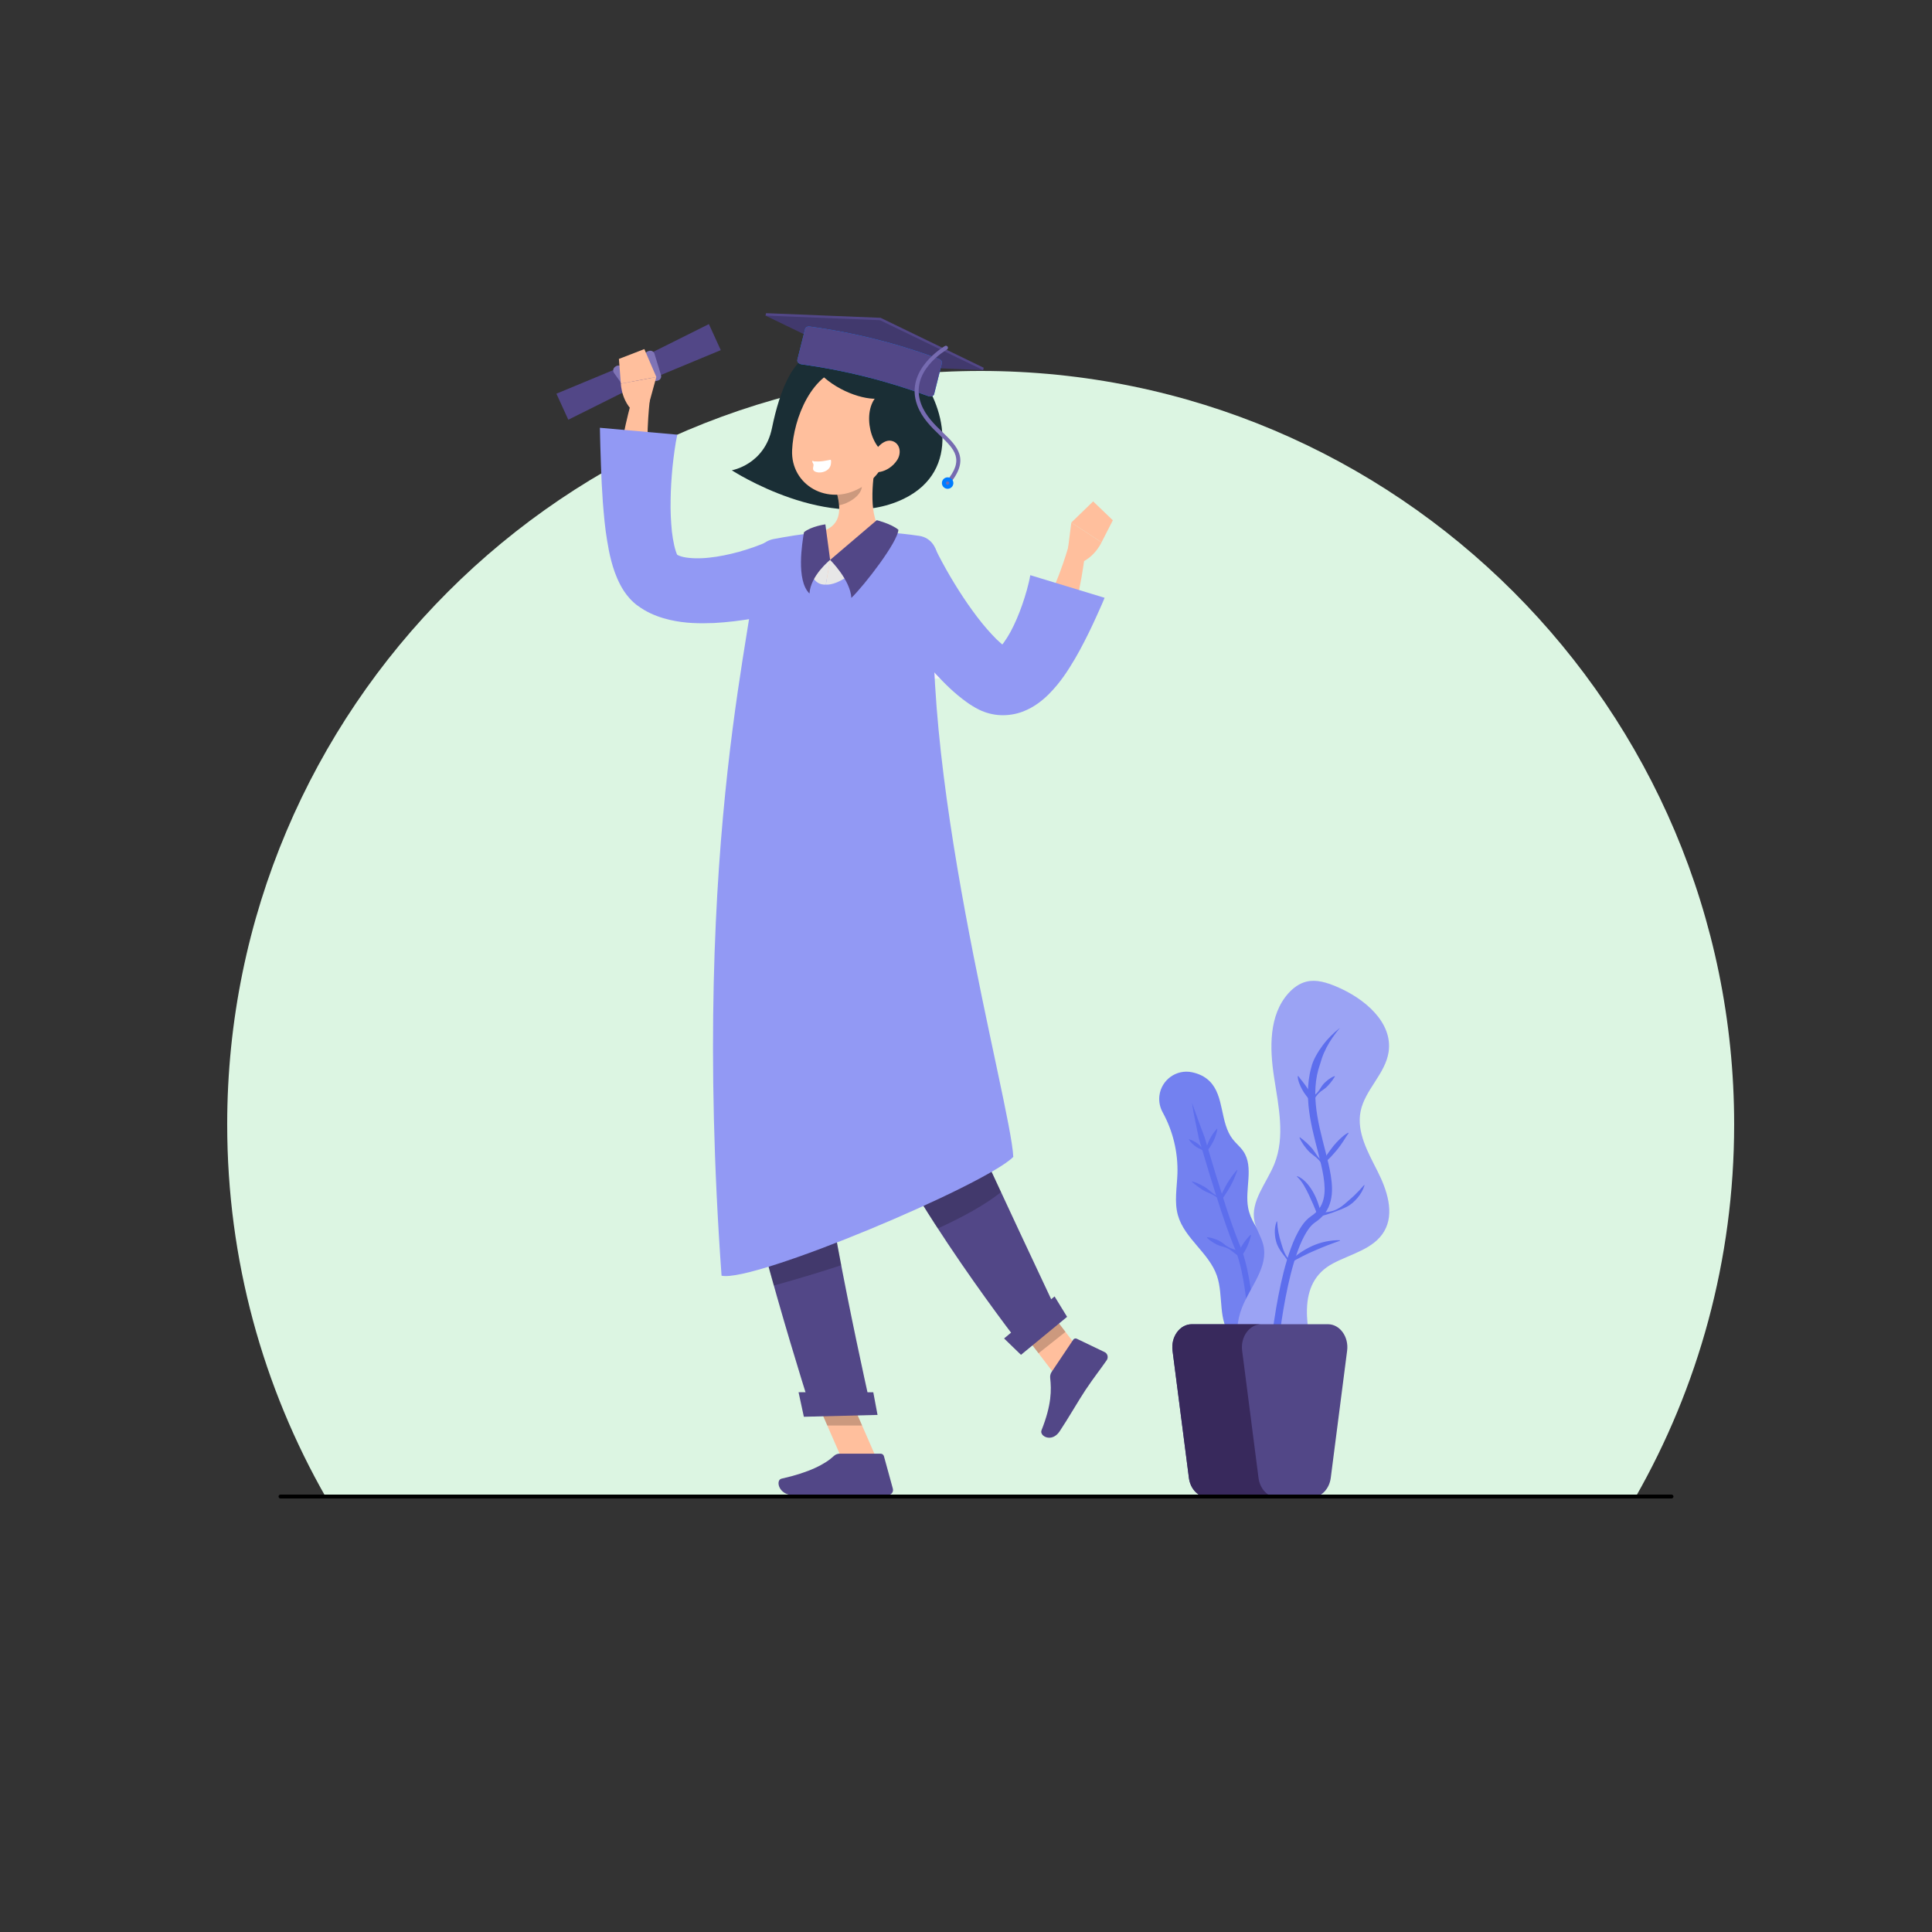<?xml version="1.0" encoding="UTF-8" standalone="no"?>
<!DOCTYPE svg PUBLIC "-//W3C//DTD SVG 1.1//EN" "http://www.w3.org/Graphics/SVG/1.1/DTD/svg11.dtd">
<svg width="100%" height="100%" viewBox="0 0 500 500" version="1.1" xmlns="http://www.w3.org/2000/svg" xmlns:xlink="http://www.w3.org/1999/xlink" xml:space="preserve" xmlns:serif="http://www.serif.com/" style="fill-rule:evenodd;clip-rule:evenodd;stroke-linecap:round;stroke-linejoin:round;stroke-miterlimit:1.5;">
    <rect x="0" y="0" width="500" height="500" fill="#333333" stroke="none"/>
    <g transform="matrix(1,0,0,1,0,-542.929)">
        <g id="Artboard1" transform="matrix(1,0,0,1,0,542.929)">
            <rect x="0" y="0" width="499.999" height="500" style="fill:none;"/>
            <g transform="matrix(1,0,0,1,-0.655,-65.453)">
                <path d="M85.026,453C68.756,424.533 59.453,391.571 59.453,356.453C59.453,248.83 146.83,161.453 254.453,161.453C362.076,161.453 449.453,248.83 449.453,356.453C449.453,391.571 440.15,424.533 423.88,453L85.026,453Z" style="fill:rgb(220,245,226);"/>
            </g>
            <g transform="matrix(1.161,0,0,1.161,300.052,340.862)">
                <path d="M0,-49.353C-0.159,-48.066 0.11,-46.769 0.735,-45.632C3.014,-41.488 4.169,-36.726 4.02,-31.998C3.921,-28.882 3.281,-25.695 4.13,-22.695C5.593,-17.52 11.055,-14.32 12.813,-9.237C14.371,-4.731 12.922,0.935 16.16,4.434C16.963,5.301 18.209,5.965 19.307,5.526C19.857,5.305 20.27,4.845 20.662,4.4C24.375,0.183 28.35,-4.942 27.205,-10.442C26.129,-15.61 20.803,-19.102 19.794,-24.283C18.97,-28.516 21.134,-33.399 18.708,-36.965C18.039,-37.95 17.081,-38.702 16.35,-39.641C13.465,-43.344 14.534,-49.248 11.21,-52.563C10.127,-53.644 8.771,-54.257 7.293,-54.573C3.809,-55.318 0.437,-52.89 0,-49.354L0,-49.353Z" style="fill:rgb(115,129,240);fill-rule:nonzero;"/>
            </g>
            <g transform="matrix(1.161,0,0,1.161,324.574,285.356)">
                <path d="M0,64.1C0.223,61.344 0.318,58.586 0.421,55.822C0.295,53.066 0.148,50.309 -0.088,47.554C-0.324,44.8 -0.633,42.045 -1.121,39.307C-1.616,36.586 -2.27,33.806 -3.414,31.248C-5.414,26.193 -7.03,20.906 -8.663,15.667L-11.032,7.769C-12.005,5.189 -12.955,2.604 -13.873,0C-13.47,2.74 -12.843,5.429 -12.294,8.138L-9.92,16.053C-8.277,21.319 -6.676,26.573 -4.627,31.754C-3.52,34.232 -2.907,36.853 -2.415,39.537C-1.938,42.217 -1.632,44.938 -1.398,47.666C-1.168,50.395 -1.008,53.134 -0.903,55.876L0,64.1Z" style="fill:rgb(93,110,237);fill-rule:nonzero;"/>
            </g>
            <g transform="matrix(1.161,0,0,1.161,307.675,295.564)">
                <path d="M0,-0.558C0.455,0.13 1.04,0.646 1.669,1.102C1.992,1.318 2.371,1.46 2.723,1.637C3.08,1.808 3.392,2.039 3.682,2.3L3.807,2.414L3.919,2.243C4.182,1.84 4.501,1.467 4.753,1.06C4.996,0.648 5.251,0.243 5.467,-0.182C5.888,-1.038 6.2,-1.948 6.359,-2.933L6.281,-2.972C5.592,-2.249 5.057,-1.451 4.629,-0.598C4.42,-0.169 4.252,0.279 4.071,0.721C3.898,1.169 3.794,1.649 3.633,2.101L3.871,2.044C3.535,1.844 3.222,1.615 2.954,1.324C2.681,1.041 2.435,0.721 2.133,0.477C1.513,0.011 0.848,-0.395 0.053,-0.627L0,-0.558Z" style="fill:rgb(93,110,237);fill-rule:nonzero;"/>
            </g>
            <g transform="matrix(1.161,0,0,1.161,308.452,307.637)">
                <path d="M0,-1.531C0.474,-1.14 0.962,-0.719 1.474,-0.366C1.984,-0.005 2.503,0.344 3.064,0.624C3.631,0.897 4.233,1.112 4.778,1.421C5.327,1.724 5.827,2.106 6.315,2.503L6.488,2.643L6.662,2.415C7.417,1.425 8.064,0.373 8.674,-0.699C9.249,-1.793 9.76,-2.921 10.127,-4.131L10.051,-4.174C9.205,-3.234 8.502,-2.214 7.862,-1.159C7.258,-0.083 6.69,1.014 6.232,2.172L6.578,2.084C6.006,1.818 5.443,1.537 4.927,1.181C4.408,0.83 3.944,0.389 3.444,0.006C2.938,-0.368 2.386,-0.67 1.823,-0.951C1.252,-1.224 0.686,-1.49 0.019,-1.616L0,-1.531Z" style="fill:rgb(93,110,237);fill-rule:nonzero;"/>
            </g>
            <g transform="matrix(1.161,0,0,1.161,312.341,324.726)">
                <path d="M0,-3.809C0.519,-3.286 1.098,-2.9 1.695,-2.552C2.284,-2.189 2.932,-1.948 3.621,-1.786C4.309,-1.619 4.931,-1.316 5.485,-0.892C6.039,-0.472 6.58,-0.009 7.133,0.354L7.551,0.628L7.862,0.162C8.32,-0.525 8.736,-1.234 9.059,-1.995C9.384,-2.754 9.671,-3.535 9.832,-4.384L9.736,-4.437C9.104,-3.846 8.599,-3.186 8.131,-2.505C7.662,-1.825 7.285,-1.094 6.951,-0.339L7.68,-0.531C7.048,-0.879 6.376,-1.08 5.711,-1.313C5.046,-1.541 4.44,-1.871 3.893,-2.326C3.35,-2.788 2.754,-3.152 2.1,-3.391C1.451,-3.643 0.78,-3.847 0.046,-3.908L0,-3.809Z" style="fill:rgb(93,110,237);fill-rule:nonzero;"/>
            </g>
            <g transform="matrix(1.161,0,0,1.161,329.666,253.647)">
                <path d="M0,91.944C2.154,91.59 10.23,89.006 9.667,86.897C7.245,77.845 4.824,67.576 13.208,63.148C17.243,61.018 22.307,59.935 24.604,55.993C26.971,51.933 25.229,46.772 23.105,42.58C20.981,38.387 18.425,33.9 19.335,29.289C20.288,24.462 24.854,20.899 25.584,16.032C26.581,9.387 20.128,4.033 13.93,1.439C11.822,0.556 9.504,-0.198 7.282,0.339C5.695,0.721 4.319,1.739 3.231,2.956C-1.123,7.825 -0.945,15.171 0.048,21.626C1.042,28.082 2.563,34.899 0.131,40.962C-1.596,45.267 -5.293,49.317 -4.303,53.849C-3.906,55.665 -2.774,57.249 -2.342,59.056C-1.179,63.928 -5.226,68.318 -7.082,72.971C-9.475,78.975 -7.832,86.312 -3.294,90.868C-2.431,91.734 -1.208,92.142 0,91.944" style="fill:rgb(155,163,244);fill-rule:nonzero;"/>
            </g>
            <g transform="matrix(1.161,0,0,1.161,328.781,266.017)">
                <path d="M0,81.393C0.499,77.809 0.998,74.239 1.636,70.695C1.788,69.808 1.974,68.926 2.117,68.04C2.251,67.153 2.331,66.258 2.478,65.373C2.745,63.599 3.043,61.831 3.382,60.074C4.066,56.562 4.884,53.066 6.084,49.742C6.686,48.086 7.401,46.466 8.343,45.07C8.812,44.374 9.365,43.756 9.977,43.34C10.784,42.81 11.554,42.127 12.156,41.314C13.398,39.668 13.772,37.577 13.728,35.693C13.686,33.783 13.324,31.959 12.921,30.178C12.091,26.623 11.046,23.19 10.465,19.693C9.875,16.214 9.76,12.65 10.679,9.313C10.961,8.498 11.184,7.669 11.452,6.84C11.725,6.014 12.081,5.212 12.481,4.426C13.286,2.855 14.335,1.391 15.498,0C14.073,1.118 12.751,2.41 11.649,3.904C11.095,4.647 10.577,5.429 10.136,6.259C9.68,7.081 9.294,7.955 9.093,8.878C8.088,12.531 8.231,16.355 8.843,19.964C9.448,23.592 10.511,27.079 11.319,30.546C11.713,32.279 12.048,34.019 12.084,35.72C12.12,37.415 11.792,39.071 10.834,40.337C10.36,40.972 9.766,41.511 9.067,41.971C8.185,42.574 7.531,43.343 6.99,44.136C5.914,45.735 5.173,47.449 4.54,49.177C3.29,52.643 2.464,56.197 1.768,59.762C1.424,61.545 1.123,63.335 0.852,65.128C0.729,66.027 0.561,66.918 0.453,67.819C0.361,68.721 0.321,69.629 0.263,70.534C0.067,74.156 -0.067,77.774 0,81.393" style="fill:rgb(93,110,237);fill-rule:nonzero;"/>
            </g>
            <g transform="matrix(1.161,0,0,1.161,345.395,285.336)">
                <path d="M0,-5.897C-0.62,-5.681 -1.14,-5.319 -1.622,-4.934C-2.099,-4.542 -2.555,-4.126 -2.891,-3.6C-3.231,-3.078 -3.534,-2.527 -3.97,-2.098C-4.389,-1.654 -4.895,-1.293 -5.38,-0.903L-4.742,-0.863C-4.957,-1.327 -5.223,-1.761 -5.466,-2.207C-5.718,-2.647 -5.97,-3.086 -6.267,-3.495C-6.547,-3.915 -6.867,-4.309 -7.17,-4.711C-7.477,-5.115 -7.822,-5.487 -8.1,-5.915L-8.208,-5.896C-8.231,-5.332 -8.061,-4.808 -7.888,-4.314C-7.699,-3.823 -7.488,-3.346 -7.233,-2.896C-6.995,-2.436 -6.693,-2.018 -6.388,-1.604C-6.073,-1.195 -5.773,-0.781 -5.412,-0.402L-5.012,0.018L-4.773,-0.362C-4.446,-0.88 -4.131,-1.419 -3.723,-1.871C-3.333,-2.338 -2.801,-2.675 -2.299,-3.034C-1.794,-3.39 -1.396,-3.844 -1.005,-4.306C-0.617,-4.775 -0.256,-5.257 0.069,-5.812L0,-5.897Z" style="fill:rgb(93,110,237);fill-rule:nonzero;"/>
            </g>
            <g transform="matrix(1.161,0,0,1.161,336.301,300.085)">
                <path d="M0,-4.893C0.256,-4.277 0.591,-3.714 0.964,-3.187C1.346,-2.666 1.743,-2.159 2.199,-1.705C2.665,-1.262 3.199,-0.883 3.699,-0.475C4.189,-0.057 4.621,0.413 5.013,0.926L5.138,1.089L5.314,0.949C5.966,0.43 6.484,-0.043 6.998,-0.596C7.485,-1.152 8.003,-1.68 8.457,-2.258C8.914,-2.833 9.34,-3.43 9.745,-4.043C10.154,-4.655 10.521,-5.294 10.947,-5.891L10.885,-5.982C10.17,-5.644 9.613,-5.121 9.06,-4.622C8.517,-4.109 8.012,-3.565 7.545,-2.994C7.073,-2.426 6.672,-1.804 6.234,-1.214C5.806,-0.637 5.445,0.081 5.039,0.586L5.34,0.609C4.844,0.203 4.397,-0.255 4.013,-0.769C3.638,-1.293 3.302,-1.851 2.908,-2.352C2.504,-2.845 2.044,-3.287 1.586,-3.73C1.121,-4.166 0.626,-4.577 0.086,-4.96L0,-4.893Z" style="fill:rgb(93,110,237);fill-rule:nonzero;"/>
            </g>
            <g transform="matrix(1.161,0,0,1.161,353.027,312.53)">
                <path d="M0,-5.028C-0.68,-4.23 -1.385,-3.494 -2.106,-2.792C-2.83,-2.088 -3.606,-1.472 -4.361,-0.795C-5.132,-0.14 -6.005,0.446 -6.994,0.735C-7.975,1.044 -9.016,1.083 -10.02,1.072L-9.57,1.388C-9.748,0.542 -10.01,-0.255 -10.287,-1.061C-10.56,-1.866 -10.908,-2.648 -11.328,-3.394C-11.744,-4.143 -12.238,-4.858 -12.82,-5.504C-13.413,-6.132 -14.098,-6.722 -14.917,-7.015L-14.972,-6.921C-14.353,-6.359 -13.874,-5.712 -13.459,-5.019C-13.037,-4.334 -12.68,-3.608 -12.328,-2.879L-11.32,-0.654C-10.989,0.092 -10.697,0.868 -10.407,1.622L-10.267,1.987L-9.958,1.939C-8.889,1.771 -7.875,1.409 -6.884,1.061C-5.905,0.679 -4.898,0.343 -3.935,-0.15C-2.961,-0.627 -2.142,-1.365 -1.454,-2.187C-0.768,-3.011 -0.208,-3.948 0.098,-4.979L0,-5.028Z" style="fill:rgb(93,110,237);fill-rule:nonzero;"/>
            </g>
            <g transform="matrix(1.161,0,0,1.161,330.409,326.989)">
                <path d="M0,-9.382C-0.33,-8.589 -0.443,-7.725 -0.421,-6.869C-0.385,-6.015 -0.25,-5.153 0.049,-4.347C0.364,-3.547 0.826,-2.812 1.342,-2.146L2.85,-0.143L2.957,0L3.131,-0.123C3.946,-0.703 4.874,-1.143 5.758,-1.604C6.641,-2.078 7.557,-2.484 8.473,-2.873C9.387,-3.268 10.301,-3.667 11.24,-4.02C12.172,-4.403 13.131,-4.707 14.104,-5.073L14.088,-5.182C12.011,-5.227 9.913,-4.786 8.003,-3.945C7.045,-3.527 6.144,-2.99 5.272,-2.424C4.403,-1.844 3.628,-1.146 2.869,-0.426L3.15,-0.407C2.592,-0.995 2.083,-1.646 1.758,-2.393C1.397,-3.122 1.218,-3.916 0.97,-4.659C0.489,-6.159 0.183,-7.703 0.107,-9.357L0,-9.382Z" style="fill:rgb(93,110,237);fill-rule:nonzero;"/>
            </g>
            <g transform="matrix(1.161,0,0,1.161,312.66,342.705)">
                <path d="M0,38.613L23.056,38.613C25.196,38.613 27.015,36.763 27.337,34.259L30.987,5.897C31.387,2.795 29.357,0 26.706,0L-3.65,0C-6.301,0 -8.331,2.795 -7.931,5.897L-4.281,34.259C-3.959,36.763 -2.14,38.613 0,38.613" style="fill:rgb(82,71,135);fill-rule:nonzero;"/>
            </g>
            <g transform="matrix(1.161,0,0,1.161,308.421,387.546)">
                <path d="M0,-38.613L15.519,-38.613C12.867,-38.613 10.838,-35.818 11.237,-32.716L14.887,-4.353C15.209,-1.849 17.029,0 19.168,0L3.65,0C1.51,0 -0.309,-1.849 -0.631,-4.353L-4.281,-32.716C-4.681,-35.818 -2.651,-38.613 0,-38.613" style="fill:rgb(56,41,92);fill-rule:nonzero;"/>
            </g>
            <g transform="matrix(1,0,0,1,65.998,0)">
                <g transform="matrix(-1,0,0,1,445.66,-128.012)">
                    <rect x="258.632" y="295.102" width="30.152" height="8.522" style="fill:rgb(245,245,245);"/>
                </g>
                <g transform="matrix(1,0,0,1,147.018,131.366)">
                    <path d="M0,-39.495C-7.231,-41.491 -11.287,-30.116 -13.228,-20.592C-15.168,-11.068 -23.633,-9.657 -23.633,-9.657C-23.633,-9.657 1.835,6.91 20.811,-2.25C36.096,-9.628 31.217,-27.078 24.339,-35.115C17.46,-43.152 4.409,-46.405 0,-39.495" style="fill:rgb(26,46,53);fill-rule:nonzero;"/>
                </g>
                <g transform="matrix(-0.995,0.097,0.097,0.995,142.56,359.23)">
                    <path d="M-16.624,20.523L-7.945,20.523L-1,-0.81L-9.679,-0.81L-16.624,20.523Z" style="fill:rgb(255,191,157);fill-rule:nonzero;"/>
                </g>
                <g transform="matrix(-0.784,0.621,0.621,0.784,194.95,348.994)">
                    <path d="M-14.106,15.895L-5.208,15.895L-5.534,-4.911L-14.432,-4.911L-14.106,15.895Z" style="fill:rgb(255,191,157);fill-rule:nonzero;"/>
                </g>
                <g transform="matrix(1,0,0,1,206.164,364.729)">
                    <path d="M0,-9.674L5.593,-18.018C5.797,-18.321 6.173,-18.426 6.498,-18.27L13.737,-14.795C14.487,-14.435 14.741,-13.412 14.259,-12.719C12.259,-9.844 11.148,-8.557 8.689,-4.887C7.175,-2.63 4.16,2.586 2.07,5.703C0.026,8.752 -3.213,6.92 -2.622,5.434C0.028,-1.225 -0.043,-5.062 -0.376,-8.126C-0.435,-8.679 -0.298,-9.23 0,-9.674" style="fill:rgb(82,71,135);fill-rule:nonzero;"/>
                </g>
                <g transform="matrix(1,0,0,1,151.317,386.965)">
                    <path d="M0,-10.75L10.607,-10.75C10.993,-10.75 11.341,-10.482 11.445,-10.105L13.751,-1.713C13.99,-0.843 13.35,-0.042 12.457,-0.034C8.719,0 6.947,-0.017 2.283,-0.017L-11.974,-0.017C-15.85,-0.017 -16.66,-3.935 -15.057,-4.29C-7.866,-5.881 -3.721,-8.076 -1.502,-10.169C-1.102,-10.547 -0.565,-10.75 0,-10.75" style="fill:rgb(82,71,135);fill-rule:nonzero;"/>
                </g>
                <g transform="matrix(1,0,0,1,-101.756,-29.286)">
                    <g opacity="0.2">
                        <g transform="matrix(0.4,0.916,0.916,-0.4,253.794,384.292)">
                            <path d="M-0.379,-9.173L11.185,-9.173L14.793,-0.917L2.308,-0.918L-0.379,-9.173Z" style="fill-rule:nonzero;"/>
                        </g>
                    </g>
                </g>
                <g transform="matrix(1,0,0,1,-101.756,-29.286)">
                    <g opacity="0.2">
                        <g transform="matrix(-0.784,0.621,0.621,0.784,308.934,378.127)">
                            <path d="M-4.755,-12.381L4.146,-12.381L4.31,-1.655L-4.591,-1.655L-4.755,-12.381Z" style="fill-rule:nonzero;"/>
                        </g>
                    </g>
                </g>
                <g transform="matrix(1,0,0,1,135.219,365.793)">
                    <path d="M0,-171.745C0,-171.745 -16.733,-118.813 -11.788,-80.088C-8.477,-54.152 8.995,0.064 8.995,0.064L24.426,-0.332C24.426,-0.332 11.927,-55.397 10.634,-76.897C8.423,-113.673 26.591,-171.809 26.591,-171.809L0,-171.745Z" style="fill:rgb(82,71,135);fill-rule:nonzero;"/>
                </g>
                <g transform="matrix(1,-0.025,-0.025,-1,142.122,366.881)">
                    <path d="M-0.078,0.226L18.99,0.226L18.038,6.11L-1.286,6.602L-0.078,0.226Z" style="fill:rgb(82,71,135);fill-rule:nonzero;"/>
                </g>
                <g transform="matrix(1,0,0,1,143.149,349.345)">
                    <path d="M0,-155.209C0,-155.209 2.345,-97.385 15.23,-64.841C25.638,-38.554 56.049,0.176 56.049,0.176L65.337,-7.911C65.337,-7.911 46.038,-48.847 38.135,-66.392C18.759,-109.411 40.054,-139.206 28.383,-155.385L0,-155.209Z" style="fill:rgb(82,71,135);fill-rule:nonzero;"/>
                </g>
                <g transform="matrix(0.772,-0.636,-0.636,-0.772,203.898,351.307)">
                    <path d="M-3.941,4.125L11.517,4.125L12.376,10.266L-4.622,10.177L-3.941,4.125Z" style="fill:rgb(82,71,135);fill-rule:nonzero;"/>
                </g>
                <g transform="matrix(1,0,0,1,81.076,83.877)">
                    <path d="M0,24.749L-3.076,18.01L16.966,9.687L36.385,0L39.461,6.739L19.419,15.062L0,24.749Z" style="fill:rgb(82,71,135);fill-rule:nonzero;"/>
                </g>
                <g transform="matrix(1,0,0,1,104.314,90.883)">
                    <path d="M0,7.595L-0.234,7.667C-0.829,7.848 -1.463,7.511 -1.645,6.916L-3.327,1.411C-3.509,0.816 -3.171,0.181 -2.577,-0L-2.342,-0.072C-1.748,-0.253 -1.113,0.085 -0.932,0.679L0.75,6.184C0.932,6.779 0.594,7.414 0,7.595" style="fill:rgb(127,116,182);fill-rule:nonzero;"/>
                </g>
                <g transform="matrix(1,0,0,1,98.017,94.948)">
                    <path d="M0,6.394L-0.2,6.536C-0.706,6.896 -1.415,6.776 -1.775,6.269L-5.109,1.576C-5.469,1.069 -5.349,0.36 -4.842,0L-4.642,-0.142C-4.136,-0.502 -3.427,-0.381 -3.067,0.125L0.267,4.819C0.627,5.325 0.507,6.034 0,6.394" style="fill:rgb(127,116,182);fill-rule:nonzero;"/>
                </g>
                <g transform="matrix(0.265,-0.964,-0.964,-0.265,102.574,100.863)">
                    <path d="M-4.467,-0.366L3.517,-0.366L-0.575,8.033C-0.575,8.033 -5.765,6.483 -7.276,1.542L-4.467,-0.366Z" style="fill:rgb(255,191,157);fill-rule:nonzero;"/>
                </g>
                <g transform="matrix(-0.933,0.361,0.361,0.933,99.011,99.612)">
                    <path d="M-4.973,-8.012L2.083,-8.012L3.925,-1.869L-5.261,-0.155L-4.973,-8.012Z" style="fill:rgb(255,191,157);fill-rule:nonzero;"/>
                </g>
                <g transform="matrix(0.926,0.378,0.378,-0.926,90.544,120.4)">
                    <path d="M4.115,-0.807C1.239,6.868 0.034,18.698 0.034,18.698L4.115,20.989C4.115,20.989 6.456,11.98 10.293,4.593L4.115,-0.807Z" style="fill:rgb(255,191,157);fill-rule:nonzero;"/>
                </g>
                <g transform="matrix(1,0,0,1,138.953,114.139)">
                    <path d="M0,43.822C-0.576,43.987 -0.923,44.062 -1.369,44.171L-2.619,44.454L-5.076,44.989C-6.71,45.325 -8.341,45.652 -9.996,45.917C-13.299,46.484 -16.667,46.907 -20.207,47.099C-23.764,47.215 -27.478,47.25 -31.675,46.27C-33.768,45.768 -36.021,45.033 -38.287,43.694C-38.848,43.373 -39.415,42.96 -39.965,42.577L-40.174,42.426L-40.462,42.194L-41.026,41.712C-41.359,41.399 -41.699,41.066 -41.985,40.747C-43.141,39.46 -43.882,38.239 -44.471,37.116C-45.622,34.873 -46.242,32.93 -46.737,31.077C-47.227,29.228 -47.551,27.476 -47.828,25.764C-48.41,22.351 -48.668,19.077 -48.935,15.844C-49.16,12.613 -49.325,9.425 -49.428,6.245L-49.583,1.473L-49.644,-0.926C-49.669,-1.75 -49.697,-2.496 -49.697,-3.428L-29.67,-1.649C-29.8,-1.077 -29.935,-0.317 -30.06,0.365L-30.388,2.487C-30.594,3.908 -30.752,5.337 -30.909,6.764C-31.181,9.619 -31.367,12.472 -31.398,15.275C-31.467,18.076 -31.318,20.836 -31.068,23.404C-30.921,24.681 -30.713,25.905 -30.468,26.984C-30.228,28.055 -29.912,29.005 -29.686,29.452C-29.58,29.667 -29.504,29.73 -29.65,29.567C-29.687,29.53 -29.749,29.455 -29.815,29.407C-29.855,29.365 -29.899,29.326 -29.946,29.29L-30.018,29.239L-29.994,29.25C-29.914,29.281 -29.885,29.339 -29.788,29.386C-29.453,29.587 -28.823,29.865 -27.977,30.04C-26.269,30.384 -23.875,30.459 -21.421,30.179C-18.938,29.926 -16.331,29.382 -13.733,28.678C-12.438,28.305 -11.136,27.911 -9.858,27.452C-9.219,27.223 -8.586,26.985 -7.962,26.74L-7.048,26.353C-6.776,26.231 -6.405,26.074 -6.268,25.991L0,43.822Z" style="fill:rgb(146,153,244);fill-rule:nonzero;"/>
                </g>
                <g transform="matrix(1,0,0,1,-101.756,-29.286)">
                    <g opacity="0.2">
                        <g transform="matrix(-0.451,0.893,0.893,0.451,251.566,342.625)">
                            <path d="M11.736,-16.402C15.993,-12.674 20.245,-8.847 24.282,-5.151C21.237,-1.804 16.845,2.924 11.736,8.052C6.836,4.267 1.801,0.46 -2.961,-3.02L11.736,-16.402Z" style="fill-rule:nonzero;"/>
                        </g>
                        <g transform="matrix(-0.934,0.356,0.356,0.934,279.814,348.797)">
                            <path d="M-16.874,-20.063L4.069,-20.063C3.156,-14.064 1.975,-7.899 0.695,-1.964C-6.326,-2.413 -12.852,-3.307 -17.94,-4.92C-17.572,-10.101 -17.207,-15.292 -16.874,-20.063" style="fill-rule:nonzero;"/>
                        </g>
                    </g>
                </g>
                <g transform="matrix(1,0,0,1,129.679,324.533)">
                    <path d="M0,-179.774C0.584,-166.051 -17.25,-109.614 -8.94,5.613C-0.592,7.494 59.49,-17.903 66.561,-25.134C65.958,-38.946 40.619,-128.485 46.877,-179.126C47.274,-182.34 45.443,-185.375 42.24,-185.848C39.521,-186.249 36.147,-186.649 32.734,-186.805C26.622,-187.085 21.615,-187.268 16.245,-186.765C12.128,-186.379 7.607,-185.61 4.545,-185.034C1.986,-184.553 -0.111,-182.376 0,-179.774" style="fill:rgb(146,153,244);fill-rule:nonzero;"/>
                </g>
                <g transform="matrix(1,0,0,1,160.735,150.073)">
                    <path d="M0,-30.909C-1.027,-25.601 -2.042,-15.878 1.679,-12.346C1.679,-12.346 -3.611,-4.076 -12.631,0C-19.811,-6.076 -14.811,-12.306 -14.811,-12.306C-8.898,-13.733 -9.061,-18.122 -10.102,-22.242L0,-30.909Z" style="fill:rgb(255,191,157);fill-rule:nonzero;"/>
                </g>
                <g transform="matrix(0.172,-0.985,-0.985,-0.172,162.786,153.323)">
                    <path d="M-0.602,15.185L5.901,15.185L17.69,4.888L16.047,0.365C16.047,0.365 0.174,8.696 -0.602,15.185" style="fill:rgb(231,231,231);fill-rule:nonzero;"/>
                </g>
                <g transform="matrix(0.172,-0.985,-0.985,-0.172,152.485,142.757)">
                    <path d="M-9.241,3.221L-2.738,3.221L5.022,6.201L3.66,9.897C3.66,9.897 -10.707,9.59 -9.241,3.221" style="fill:rgb(231,231,231);fill-rule:nonzero;"/>
                </g>
                <g transform="matrix(0.404,0.915,0.915,-0.404,153.899,136.688)">
                    <path d="M5.47,-7.946C5.47,-7.946 12.303,-5.244 16.684,-6.89C14.964,-2.274 8.302,9.924 5.47,11.367C3.309,10.297 0.94,7.246 0.94,7.246L5.47,-7.946Z" style="fill:rgb(82,71,135);fill-rule:nonzero;"/>
                </g>
                <g transform="matrix(0.726,-0.687,-0.687,-0.726,147.794,141.785)">
                    <path d="M-1.382,-2.982C-1.382,-2.982 -7.848,-2.424 -11.253,-5.635C-11.451,-0.713 -3.552,5.223 -1.382,6.873C1.023,6.722 4.046,4.549 4.046,4.549L-1.382,-2.982Z" style="fill:rgb(82,71,135);fill-rule:nonzero;"/>
                </g>
                <g transform="matrix(1,0,0,1,-101.756,-29.286)">
                    <g opacity="0.2">
                        <g transform="matrix(-0.759,0.651,0.651,0.759,256.216,160.837)">
                            <path d="M-7.397,-5.315L0.478,-5.315C0.923,-4.412 1.419,-3.534 1.991,-2.758C0.06,-1.54 -3.846,-0.869 -5.565,-2.513C-6.421,-3.334 -7.187,-4.772 -7.397,-5.315" style="fill-rule:nonzero;"/>
                        </g>
                    </g>
                </g>
                <g transform="matrix(-0.192,-0.981,-0.981,0.192,150.185,100.706)">
                    <path d="M-13.353,-13.658C-20.999,-9.155 -24.331,-7.412 -26.353,-1.363C-29.393,7.736 -22.189,16.143 -13.353,14.015C-5.398,12.1 5.769,5.056 4.977,-4.269C4.196,-13.456 -5.706,-18.161 -13.353,-13.658" style="fill:rgb(255,191,157);fill-rule:nonzero;"/>
                </g>
                <g transform="matrix(1,0,0,1,162.656,116.917)">
                    <path d="M0,-15.461C-5.26,-13.612 -4.801,-3.115 0.422,0.529C5.644,4.174 11.875,-19.635 0,-15.461" style="fill:rgb(26,46,53);fill-rule:nonzero;"/>
                </g>
                <g transform="matrix(-0.117,0.993,0.993,0.117,160.024,90.136)">
                    <path d="M8.976,-11.796C12.966,-5.991 13.865,1.783 12.214,4.271C13.487,6.375 15.764,13.156 8.976,8.476C2.188,3.796 2.055,-3.088 2.634,-7.488C3.213,-11.888 5.567,-16.753 8.976,-11.796" style="fill:rgb(26,46,53);fill-rule:nonzero;"/>
                </g>
                <g transform="matrix(0.133,-0.991,-0.991,-0.133,164.477,115.172)">
                    <path d="M-3.637,-2.206C-5.445,-1.349 -6.685,0.184 -7.207,1.641C-7.993,3.831 -5.92,4.958 -3.637,4.376C-1.582,3.852 1.304,2.081 1.1,-0.13C0.897,-2.309 -1.569,-3.186 -3.637,-2.206" style="fill:rgb(255,191,157);fill-rule:nonzero;"/>
                </g>
                <g transform="matrix(0.126,-0.992,-0.992,-0.126,216.536,145.392)">
                    <path d="M1.427,6.514L9.412,6.514L5.32,-1.885C5.32,-1.885 0.129,-0.334 -1.381,4.606L1.427,6.514Z" style="fill:rgb(255,191,157);fill-rule:nonzero;"/>
                </g>
                <g transform="matrix(0.722,0.692,0.692,-0.722,220.498,131.425)">
                    <path d="M-3.743,-1.283L3.314,-1.283L5.155,-7.426L-4.03,-9.139L-3.743,-1.283Z" style="fill:rgb(255,191,157);fill-rule:nonzero;"/>
                </g>
                <g transform="matrix(1,0.008,0.008,-1,210.556,162.212)">
                    <path d="M0.087,0.008C2.963,7.684 4.168,19.513 4.168,19.513L0.087,21.804C0.087,21.804 -2.253,12.795 -6.091,5.408L0.087,0.008Z" style="fill:rgb(255,191,157);fill-rule:nonzero;"/>
                </g>
                <g transform="matrix(1,0,0,1,175.966,185.17)">
                    <path d="M0,-43.366C0.527,-42.241 1.207,-40.905 1.869,-39.688C2.532,-38.44 3.239,-37.213 3.951,-35.991C5.382,-33.555 6.89,-31.174 8.468,-28.894C10.051,-26.621 11.684,-24.426 13.394,-22.46C14.244,-21.482 15.1,-20.554 15.945,-19.711C16.791,-18.892 17.644,-18.177 18.367,-17.658C18.549,-17.525 18.727,-17.396 18.873,-17.317L19.102,-17.17C19.166,-17.126 19.113,-17.164 19.094,-17.174C19.069,-17.188 19.043,-17.2 19.017,-17.209C18.793,-17.316 18.302,-17.475 17.772,-17.495C17.245,-17.517 16.766,-17.419 16.545,-17.333C16.322,-17.258 16.316,-17.236 16.421,-17.324C16.642,-17.498 17.243,-18.053 17.794,-18.841C18.365,-19.621 18.967,-20.577 19.543,-21.62C20.674,-23.73 21.718,-26.149 22.59,-28.67C23.043,-29.925 23.42,-31.226 23.797,-32.522L24.298,-34.48C24.378,-34.804 24.443,-35.132 24.511,-35.45C24.571,-35.751 24.653,-36.131 24.67,-36.317L43.905,-30.463C43.704,-29.938 43.556,-29.61 43.382,-29.204L42.879,-28.061L41.874,-25.815C41.214,-24.321 40.497,-22.853 39.787,-21.369C38.328,-18.415 36.791,-15.453 34.873,-12.448C33.923,-10.937 32.869,-9.411 31.591,-7.859C30.291,-6.322 28.83,-4.689 26.638,-3.114C25.537,-2.334 24.229,-1.562 22.611,-0.964C20.995,-0.366 19.023,0 17.009,-0.085C14.99,-0.158 13.033,-0.722 11.473,-1.481L10.9,-1.772C10.716,-1.868 10.494,-1.986 10.403,-2.045L9.68,-2.482C9.183,-2.777 8.75,-3.074 8.327,-3.373C4.949,-5.79 2.558,-8.242 0.247,-10.704C-2.003,-13.183 -4.07,-15.659 -6.029,-18.17C-7.989,-20.678 -9.862,-23.199 -11.696,-25.739L-14.417,-29.57L-15.766,-31.509C-16.229,-32.172 -16.652,-32.776 -17.156,-33.54L0,-43.366Z" style="fill:rgb(146,153,244);fill-rule:nonzero;"/>
                </g>
                <g transform="matrix(1,0,0,1,-89.998,-542.929)">
                    <path d="M234.673,662.338C235.508,662.389 236.268,662.374 237.103,662.248C237.574,662.176 238.041,662.082 238.51,662.001C238.57,661.991 238.916,661.88 238.956,661.911C239.176,662.078 239.068,662.79 239.036,663.024C238.858,664.299 237.744,665.015 236.519,665.185C235.947,665.264 234.593,665.181 234.431,664.386C234.346,663.969 234.548,663.611 234.54,663.207C234.533,662.886 234.003,662.421 234.315,662.169" style="fill:white;"/>
                </g>
                <g transform="matrix(1,0,0,1,188.586,81.679)">
                    <path d="M0,13.496L-0.158,14.127L-56.479,-0L-56.321,-0.631L-26.689,0.569L0,13.496Z" style="fill:rgb(82,71,135);fill-rule:nonzero;"/>
                </g>
                <g transform="matrix(-0.999,-0.04,-0.04,0.999,132.416,80.545)">
                    <path d="M-56.584,12.982L-26.928,12.982L0.263,1.145L-29.394,1.145L-56.584,12.982Z" style="fill:rgb(65,57,109);fill-rule:nonzero;"/>
                </g>
                <g transform="matrix(1,0,0,1,174.242,84.683)">
                    <path d="M0,17.832C-10.572,13.902 -21.62,11.131 -32.795,9.606C-33.499,9.51 -34.014,8.961 -33.883,8.437L-31.877,0.441C-31.77,0.014 -31.264,-0.248 -30.689,-0.171C-19.288,1.359 -8.015,4.187 2.758,8.219C3.301,8.422 3.624,8.892 3.517,9.319L1.511,17.316C1.38,17.839 0.667,18.08 0,17.832" style="fill:rgb(0,124,255);fill-rule:nonzero;"/>
                </g>
                <g transform="matrix(1,0,0,1,174.242,84.683)">
                    <path d="M0,17.832C-10.572,13.902 -21.62,11.131 -32.795,9.606C-33.499,9.51 -34.014,8.961 -33.883,8.437L-31.877,0.441C-31.77,0.014 -31.264,-0.248 -30.689,-0.171C-19.288,1.359 -8.015,4.187 2.758,8.219C3.301,8.422 3.624,8.892 3.517,9.319L1.511,17.316C1.38,17.839 0.667,18.08 0,17.832" style="fill:rgb(82,71,135);fill-rule:nonzero;"/>
                </g>
                <g transform="matrix(1,0,0,1,179.249,89.403)">
                    <path d="M0,36.142C-0.121,36.142 -0.243,36.101 -0.342,36.016C-0.565,35.827 -0.592,35.493 -0.403,35.27C4.496,29.503 1.775,26.89 -1.99,23.275C-4.158,21.193 -6.615,18.833 -7.859,15.489C-11.283,6.285 -0.808,0.204 -0.702,0.144C-0.448,0 -0.125,0.089 0.019,0.343C0.163,0.596 0.075,0.919 -0.179,1.064C-0.581,1.293 -9.977,6.763 -6.867,15.12C-5.708,18.237 -3.343,20.508 -1.257,22.511C2.448,26.069 5.947,29.429 0.404,35.955C0.299,36.079 0.15,36.142 0,36.142" style="fill:rgb(118,107,177);fill-rule:nonzero;"/>
                </g>
                <g transform="matrix(1,0,0,1,179.249,125.443)">
                    <path d="M0,-0.853C-0.235,-0.853 -0.426,-0.662 -0.426,-0.427C-0.426,-0.192 -0.235,0 0,0C0.235,0 0.426,-0.192 0.426,-0.427C0.426,-0.662 0.235,-0.853 0,-0.853M0,1.058C-0.818,1.058 -1.484,0.392 -1.484,-0.427C-1.484,-1.245 -0.818,-1.911 0,-1.911C0.818,-1.911 1.484,-1.245 1.484,-0.427C1.484,0.392 0.818,1.058 0,1.058" style="fill:rgb(0,124,255);fill-rule:nonzero;"/>
                </g>
            </g>
            <g id="Background-Complete" serif:id="Background Complete">
            </g>
            <g id="Floor">
            </g>
            <g id="Plant">
            </g>
            <g id="Device">
            </g>
            <g id="Character">
            </g>
            <g transform="matrix(1,0,0,1,18.587,-68.7)">
                <path d="M54,456L414,456" style="fill:none;stroke:black;stroke-width:1px;"/>
            </g>
        </g>
        <g id="Padlock">
        </g>
        <g id="Speech-Bubble" serif:id="Speech Bubble">
        </g>
    </g>
</svg>
